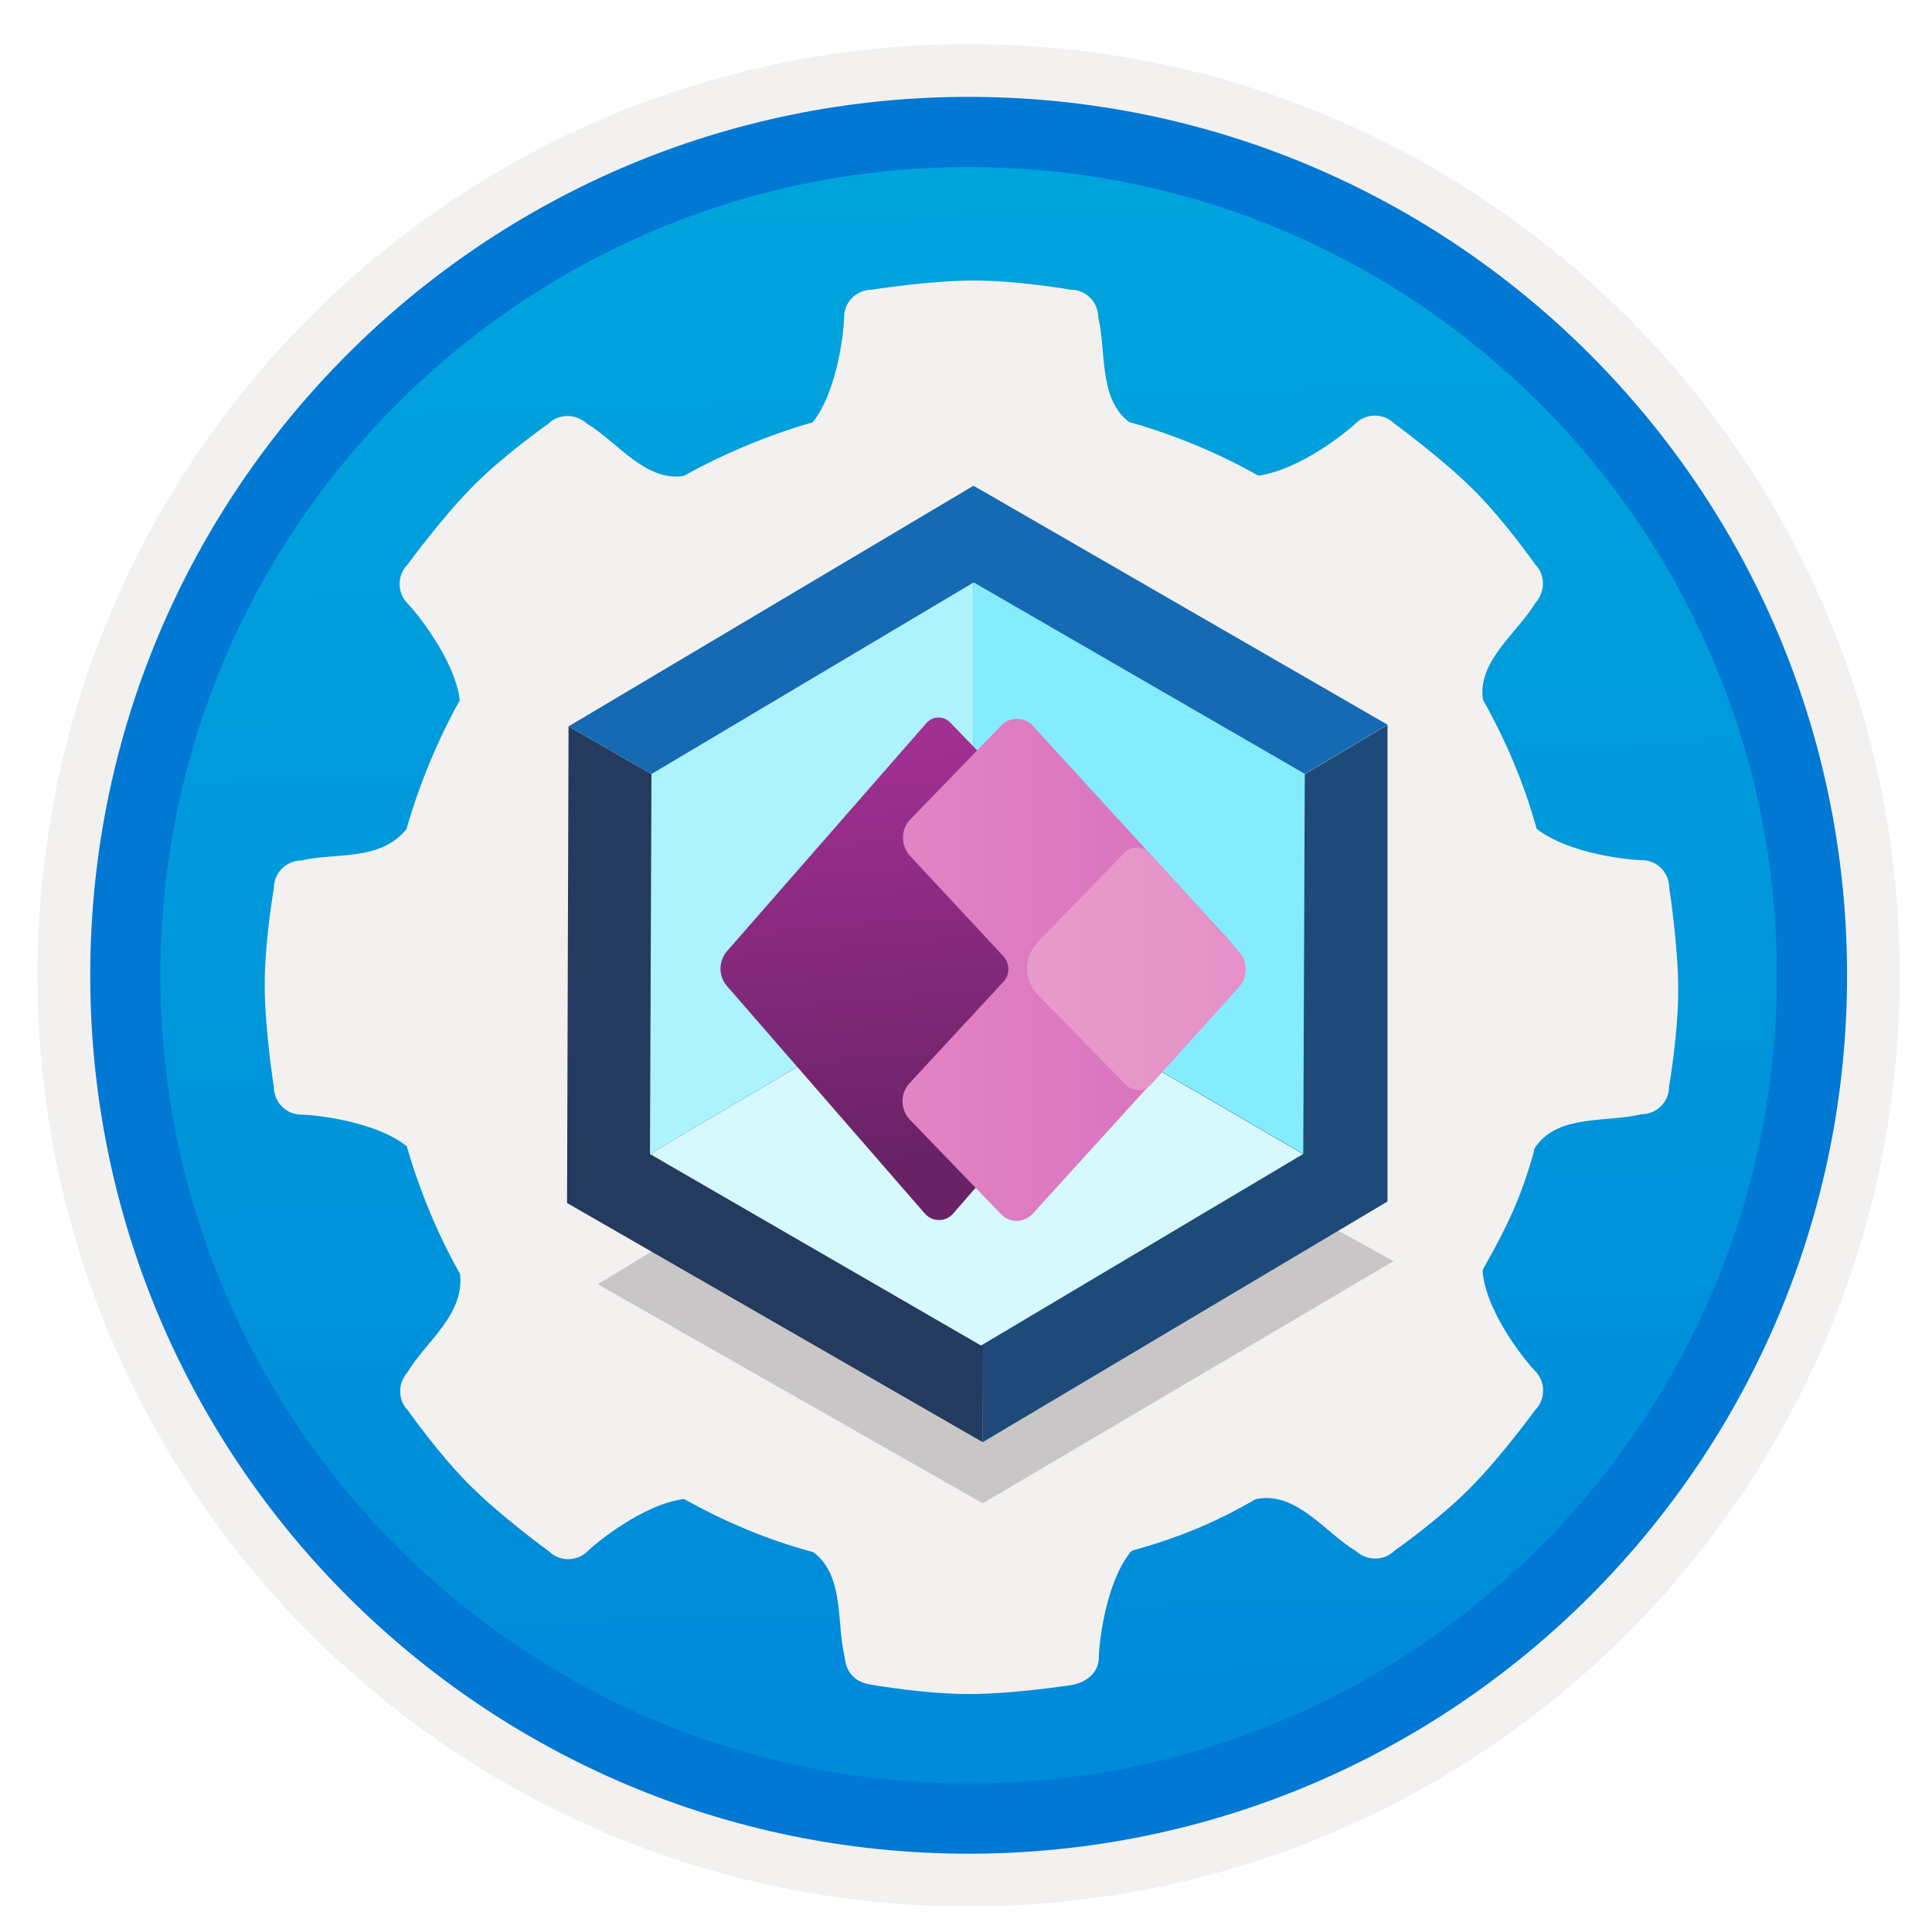 <svg width="103" height="103" viewBox="0 0 103 103" fill="none" xmlns="http://www.w3.org/2000/svg">
<path d="M51.641 98.805C25.791 98.805 4.831 77.855 4.831 51.995C4.831 26.135 25.791 5.185 51.641 5.185C77.491 5.185 98.451 26.145 98.451 51.995C98.451 77.845 77.491 98.805 51.641 98.805Z" fill="url(#paint0_linear)"/>
<path fill-rule="evenodd" clip-rule="evenodd" d="M97.541 51.995C97.541 77.344 76.992 97.894 51.642 97.894C26.291 97.894 5.741 77.344 5.741 51.995C5.741 26.645 26.291 6.094 51.642 6.094C76.992 6.094 97.541 26.645 97.541 51.995ZM51.642 2.354C79.061 2.354 101.281 24.575 101.281 51.995C101.281 79.415 79.052 101.634 51.642 101.634C24.221 101.634 2.001 79.404 2.001 51.995C2.001 24.575 24.221 2.354 51.642 2.354Z" fill="#F2F1F0"/>
<path fill-rule="evenodd" clip-rule="evenodd" d="M94.731 51.995C94.731 75.795 75.441 95.085 51.641 95.085C27.841 95.085 8.551 75.795 8.551 51.995C8.551 28.195 27.841 8.905 51.641 8.905C75.441 8.905 94.731 28.195 94.731 51.995ZM51.641 5.165C77.501 5.165 98.471 26.135 98.471 51.995C98.471 77.855 77.501 98.825 51.641 98.825C25.781 98.825 4.811 77.855 4.811 51.995C4.811 26.135 25.771 5.165 51.641 5.165Z" fill="#0078D4"/>
<path d="M88.991 47.325C88.991 46.515 88.331 45.855 87.521 45.855C86.991 45.855 83.691 45.565 81.921 44.185C81.921 44.185 81.931 44.165 81.921 44.185C81.251 41.745 80.271 39.465 79.061 37.305C78.751 35.255 80.871 33.765 81.841 32.165C82.011 31.885 82.111 31.725 82.171 31.615C82.351 31.095 82.251 30.495 81.841 30.085C81.841 30.085 80.211 27.755 78.541 26.095C76.871 24.435 74.341 22.585 74.341 22.585C73.771 22.015 72.831 22.015 72.261 22.585C71.881 22.955 69.371 25.025 67.111 25.355C67.081 25.355 67.081 25.355 67.081 25.355C64.981 24.165 62.621 23.185 60.251 22.515H60.221C58.551 21.285 58.991 18.735 58.551 16.915C58.551 16.105 57.891 15.445 57.081 15.445C57.081 15.445 54.281 14.955 51.921 14.955C49.561 14.955 46.471 15.445 46.471 15.445C45.661 15.445 45.001 16.105 45.001 16.915C45.001 17.445 44.711 20.745 43.331 22.515C40.991 23.175 38.531 24.215 36.451 25.375C34.401 25.685 32.911 23.565 31.311 22.595C31.031 22.425 30.871 22.325 30.761 22.265C30.241 22.085 29.641 22.185 29.231 22.595C29.231 22.595 26.901 24.225 25.241 25.895C23.581 27.565 21.731 30.095 21.731 30.095C21.161 30.665 21.161 31.605 21.731 32.175C22.101 32.545 24.231 35.095 24.511 37.315V37.335C23.351 39.415 22.331 41.865 21.671 44.205C21.671 44.205 21.701 44.165 21.671 44.205C20.241 45.945 17.891 45.435 16.071 45.875C15.261 45.875 14.601 46.535 14.601 47.345C14.601 47.345 14.111 50.145 14.111 52.505C14.111 54.865 14.601 57.955 14.601 57.955C14.601 58.765 15.261 59.425 16.071 59.425C16.601 59.425 19.901 59.715 21.671 61.095C21.711 61.075 21.691 61.125 21.691 61.125C22.371 63.475 23.341 65.825 24.521 67.905C24.501 67.935 24.521 67.905 24.531 67.975C24.731 70.115 22.721 71.515 21.751 73.115C21.581 73.395 21.481 73.555 21.421 73.665C21.241 74.185 21.341 74.785 21.751 75.195C21.751 75.195 23.381 77.525 25.051 79.185C26.721 80.855 29.251 82.695 29.251 82.695C29.821 83.265 30.761 83.265 31.331 82.695C31.701 82.325 34.251 80.195 36.471 79.915C36.471 79.915 36.461 79.925 36.501 79.935C38.641 81.125 40.851 82.065 43.271 82.725C43.291 82.735 43.361 82.755 43.361 82.755C45.031 83.985 44.591 86.535 45.031 88.355C45.121 89.175 45.571 89.695 46.501 89.825C46.501 89.825 49.301 90.315 51.661 90.315C54.021 90.315 57.111 89.835 57.111 89.835C57.921 89.695 58.581 89.175 58.581 88.365C58.581 87.835 58.871 84.535 60.251 82.765C60.251 82.765 60.311 82.715 60.371 82.665C62.831 81.975 64.701 81.215 66.871 79.965C66.981 79.925 66.861 79.935 67.121 79.895C69.171 79.585 70.661 81.705 72.261 82.675C72.541 82.845 72.701 82.945 72.811 83.005C73.331 83.185 73.931 83.085 74.341 82.675C74.341 82.675 76.671 81.045 78.331 79.375C80.001 77.705 81.841 75.175 81.841 75.175C82.411 74.605 82.411 73.665 81.841 73.095C81.471 72.725 79.341 70.175 79.061 67.955C79.031 67.725 79.051 67.695 79.081 67.635C80.321 65.445 81.101 63.845 81.781 61.365C81.781 61.365 81.751 61.285 81.911 61.075C83.141 59.405 85.691 59.845 87.511 59.405C88.321 59.405 88.981 58.745 88.981 57.935C88.981 57.935 89.471 55.135 89.471 52.775C89.471 50.415 88.991 47.325 88.991 47.325Z" fill="#F2F1F0"/>
<path d="M72.841 83.034C72.831 83.034 72.831 83.024 72.821 83.024C72.831 83.024 72.841 83.034 72.841 83.034Z" fill="#F2F1F0"/>
<path d="M72.821 83.015C72.611 82.885 72.271 82.685 72.271 82.685C72.431 82.835 72.621 82.945 72.821 83.015Z" fill="#F2F1F0"/>
<path d="M72.841 83.024C73.031 83.134 72.991 83.114 72.841 83.024V83.024Z" fill="#F2F1F0"/>
<path d="M30.771 22.274C30.981 22.404 31.321 22.604 31.321 22.604C31.161 22.454 30.971 22.344 30.771 22.274Z" fill="#F2F1F0"/>
<path d="M30.751 22.254C30.761 22.254 30.761 22.264 30.771 22.264C30.761 22.264 30.751 22.254 30.751 22.254Z" fill="#F2F1F0"/>
<path d="M30.751 22.254C30.561 22.144 30.601 22.164 30.751 22.254V22.254Z" fill="#F2F1F0"/>
<path d="M21.411 73.685C21.301 73.875 21.321 73.835 21.411 73.685V73.685Z" fill="#F2F1F0"/>
<path d="M21.411 73.685C21.411 73.675 21.421 73.675 21.421 73.665C21.421 73.675 21.411 73.685 21.411 73.685Z" fill="#F2F1F0"/>
<path d="M21.421 73.674C21.551 73.465 21.751 73.124 21.751 73.124C21.601 73.284 21.491 73.475 21.421 73.674Z" fill="#F2F1F0"/>
<path d="M82.171 31.625C82.041 31.834 81.841 32.175 81.841 32.175C81.991 32.014 82.101 31.825 82.171 31.625Z" fill="#F2F1F0"/>
<path d="M82.181 31.605C82.181 31.614 82.171 31.614 82.171 31.625C82.171 31.614 82.181 31.605 82.181 31.605Z" fill="#F2F1F0"/>
<path d="M82.181 31.605C82.291 31.415 82.271 31.454 82.181 31.605V31.605Z" fill="#F2F1F0"/>
<path opacity="0.2" d="M74.291 67.235L53.121 55.555L31.871 68.465L52.391 80.145L74.291 67.235Z" fill="#1F1D21"/>
<path d="M52.471 51.475L52.391 76.885L30.231 64.135L30.311 38.725L52.471 51.475Z" fill="#243A5E"/>
<path d="M52.471 51.474L73.971 38.645V64.055L52.391 76.885L52.471 51.474Z" fill="#1D4A79"/>
<path d="M30.311 38.724L51.901 25.895L73.972 38.635L52.471 51.465L30.311 38.724Z" fill="#156AB3"/>
<path d="M51.901 51.304V31.044L69.561 41.254L69.481 61.514L51.901 51.304Z" fill="#84ECFD"/>
<path d="M51.901 51.305L34.651 61.525L34.731 41.265L51.901 31.055V51.305Z" fill="#ACF3FD"/>
<path d="M69.471 61.525L52.301 71.734L34.651 61.525L51.901 51.315L69.471 61.525Z" fill="#D5F9FD"/>
<path d="M53.161 41.105L50.641 38.505C50.301 38.155 49.731 38.165 49.401 38.535L38.771 50.695C38.291 51.235 38.291 52.045 38.771 52.585L49.311 64.705C49.711 65.155 50.411 65.155 50.811 64.705L53.961 61.075L54.311 42.375L53.161 41.105Z" fill="url(#paint1_linear)"/>
<path d="M65.551 50.155L55.061 38.695C54.611 38.205 53.841 38.205 53.381 38.675L48.541 43.675C48.011 44.215 48.011 45.075 48.521 45.635L53.481 50.965C53.851 51.355 53.851 51.965 53.481 52.355L48.491 57.745C47.981 58.295 47.991 59.155 48.511 59.695L53.371 64.735C53.831 65.215 54.601 65.205 55.051 64.715L65.541 53.165C66.331 52.315 66.331 51.015 65.551 50.155Z" fill="url(#paint2_linear)"/>
<path d="M66.051 52.625L61.371 57.815C61.021 58.205 60.401 58.215 60.031 57.845L55.331 53.035C54.571 52.255 54.571 51.015 55.321 50.235L59.941 45.465C60.311 45.085 60.921 45.095 61.281 45.485L66.061 50.745C66.531 51.275 66.531 52.095 66.051 52.625Z" fill="url(#paint3_linear)"/>
<defs>
<linearGradient id="paint0_linear" x1="49.871" y1="-12.798" x2="53.854" y2="132.969" gradientUnits="userSpaceOnUse">
<stop stop-color="#00ABDE"/>
<stop offset="1" stop-color="#007ED8"/>
</linearGradient>
<linearGradient id="paint1_linear" x1="45.696" y1="39.248" x2="47.647" y2="62.177" gradientUnits="userSpaceOnUse">
<stop stop-color="#A23093"/>
<stop offset="1" stop-color="#692266"/>
</linearGradient>
<linearGradient id="paint2_linear" x1="48.124" y1="51.706" x2="66.134" y2="51.706" gradientUnits="userSpaceOnUse">
<stop stop-color="#E184C4"/>
<stop offset="1" stop-color="#D76EBC"/>
</linearGradient>
<linearGradient id="paint3_linear" x1="54.754" y1="51.649" x2="66.409" y2="51.649" gradientUnits="userSpaceOnUse">
<stop stop-color="#E89BCA"/>
<stop offset="1" stop-color="#E591C8"/>
</linearGradient>
</defs>
</svg>
